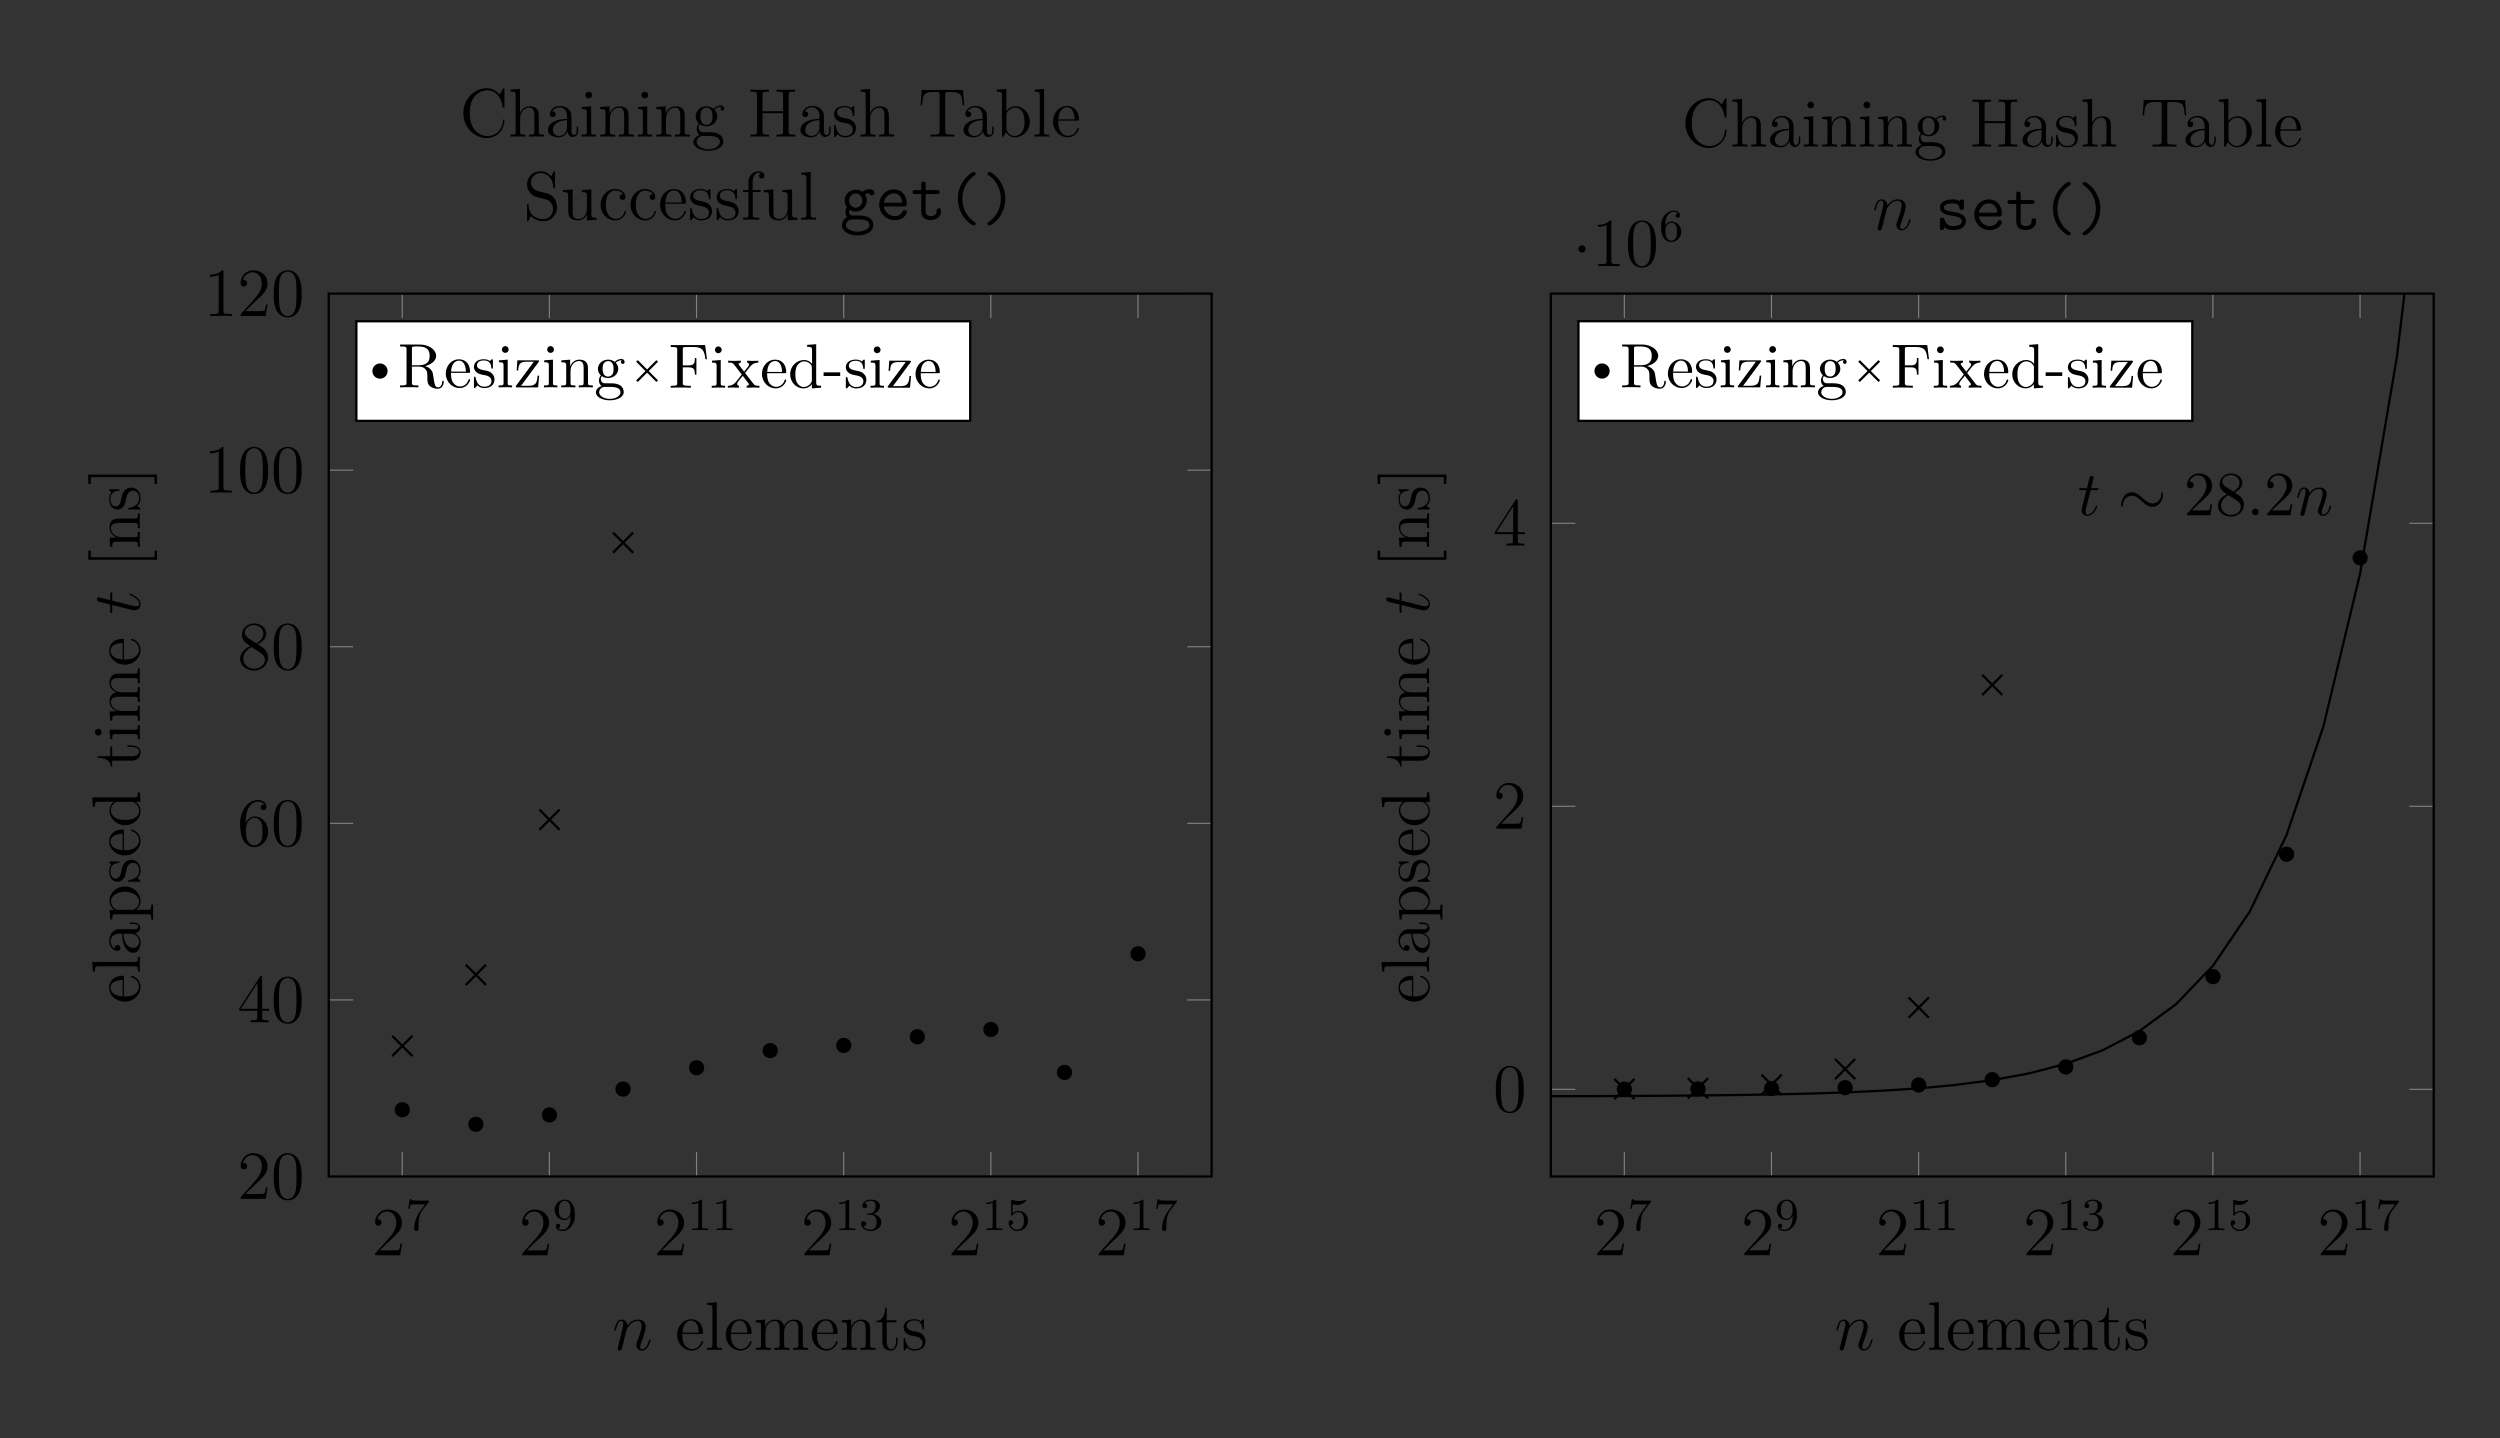 <svg xmlns="http://www.w3.org/2000/svg" xmlns:xlink="http://www.w3.org/1999/xlink" width="434.92pt" height="250.24pt" viewBox="0 0 434.92 250.24"><rect x="0" y="0" width="434.92" height="250.24" fill="#333333" stroke="none"/><defs><path id="aj" d="M2.095-.578c0-.317-.262-.578-.579-.578s-.578.261-.578.578S1.2 0 1.516 0s.579-.262.579-.578"/><path id="ak" d="M.96-.644c-.033.164-.098.415-.098.47 0 .196.153.294.316.294.131 0 .328-.087.404-.305.01-.022.142-.535.207-.808l.24-.982c.066-.24.131-.48.186-.73.043-.186.13-.503.142-.546.163-.338.741-1.331 1.778-1.331.49 0 .589.403.589.764 0 .676-.535 2.072-.71 2.542-.097.25-.108.381-.108.501 0 .513.382.895.894.895 1.026 0 1.43-1.593 1.43-1.68 0-.11-.099-.11-.131-.11-.11 0-.11.033-.164.197C5.717-.73 5.357-.12 4.822-.12c-.185 0-.262-.11-.262-.36 0-.273.099-.535.197-.775.207-.578.665-1.778.665-2.4 0-.73-.469-1.167-1.254-1.167-.982 0-1.517.698-1.702.949-.055-.611-.502-.95-1.004-.95s-.71.426-.818.623a5.5 5.5 0 0 0-.328 1.058c0 .109.11.109.131.109.11 0 .12-.01.186-.25.185-.776.403-1.3.796-1.3.218 0 .338.143.338.503 0 .229-.032.349-.174.916z"/><path id="af" d="M2.247-4.364h1.026c.218 0 .327 0 .327-.218 0-.12-.109-.12-.305-.12h-.96c.393-1.55.447-1.768.447-1.833 0-.186-.13-.295-.316-.295-.033 0-.339.011-.437.393l-.425 1.735H.578c-.218 0-.327 0-.327.207 0 .131.087.131.305.131h.96C.731-1.266.687-1.08.687-.884c0 .59.415 1.004 1.004 1.004 1.113 0 1.735-1.593 1.735-1.68 0-.11-.088-.11-.131-.11-.098 0-.11.033-.164.154C2.662-.382 2.084-.12 1.713-.12c-.23 0-.338-.142-.338-.502 0-.262.021-.338.065-.524z"/><path id="ac" d="M2.296-2.99c0-.347-.287-.634-.634-.634s-.633.287-.633.634.287.634.633.634.634-.287.634-.634"/><path id="a" d="M8.635-3.995c0-.263-.072-.382-.167-.382-.06 0-.156.083-.168.31-.048 1.149-.837 1.807-1.674 1.807-.754 0-1.328-.515-1.914-1.029-.61-.55-1.232-1.1-2.045-1.1-1.304 0-2.01 1.315-2.01 2.404 0 .382.156.382.168.382.132 0 .168-.239.168-.275.048-1.315.945-1.842 1.674-1.842.754 0 1.328.515 1.914 1.029.61.55 1.232 1.1 2.045 1.1 1.303 0 2.01-1.315 2.01-2.404"/><path id="N" d="M5.454-1.304c0-.071-.024-.335-.395-.335-.227 0-.299.084-.37.264-.3.693-1.077.753-1.304.753-.993 0-1.782-.753-1.914-1.674h3.504c.252 0 .479 0 .479-.443 0-1.4-.79-2.523-2.285-2.523-1.387 0-2.5 1.196-2.5 2.655A2.667 2.667 0 0 0 3.35.072c1.543 0 2.105-1.065 2.105-1.376m-.79-1.65H1.483c.156-1.017.933-1.615 1.686-1.615 1.196 0 1.448 1.017 1.495 1.615"/><path id="M" d="M5.98-4.676c0-.228-.18-.622-.85-.622-.214 0-.753.048-1.255.442a2 2 0 0 0-1.136-.37A1.91 1.91 0 0 0 .813-3.326c0 .263.06.718.395 1.148a1.57 1.57 0 0 0-.263.837c0 .42.203.754.299.862A1.7 1.7 0 0 0 .347.992c0 .993 1.208 1.747 2.727 1.747S5.8 1.997 5.8.993C5.8-.73 3.684-.73 3.289-.73H2.272c-.143 0-.693 0-.693-.645 0-.228.036-.275.083-.371.24.167.634.323 1.065.323a1.91 1.91 0 0 0 1.925-1.902c0-.299-.071-.67-.322-1.064.31-.168.598-.204.777-.216.072.371.43.383.43.383.144 0 .443-.096.443-.454M3.875-3.325c0 .682-.514 1.232-1.148 1.232-.598 0-1.136-.526-1.136-1.232s.55-1.232 1.136-1.232c.634 0 1.148.55 1.148 1.232M5.119.993c0 .55-.873 1.076-2.045 1.076S1.029 1.543 1.029.993c0-.18.06-.598.502-.873.275-.18.395-.18 1.22-.18 1.052 0 2.368 0 2.368 1.053"/><path id="P" d="M5.119.682c0-.156-.084-.204-.251-.323C3.218-.777 2.81-2.488 2.81-3.648c0-1.136.382-2.858 2.057-4.018.167-.12.25-.168.25-.323 0-.12-.059-.311-.346-.311-.299 0-1.184.693-1.734 1.47a5.43 5.43 0 0 0-1.005 3.182c0 1.328.479 2.44.98 3.146C3.565.263 4.438.993 4.773.993c.287 0 .347-.204.347-.311"/><path id="Q" d="M4.114-3.648c0-.933-.227-2.14-1.088-3.3-.407-.55-1.292-1.352-1.65-1.352-.276 0-.347.203-.347.31 0 .144.083.204.299.348 1.459 1.028 2.009 2.63 2.009 3.982C3.337-2.583 2.99-.825 1.28.36c-.156.107-.251.167-.251.323 0 .107.071.31.346.31.3 0 1.184-.693 1.735-1.47a5.5 5.5 0 0 0 1.004-3.17"/><path id="al" d="M5.37-1.483c0-1.244-1.483-1.495-2.057-1.579-1.053-.18-1.77-.299-1.77-.801 0-.323.37-.706 1.495-.706 1.136 0 1.184.538 1.208.85.024.239.239.275.383.275.394 0 .394-.216.394-.455v-.909c0-.191 0-.454-.335-.454-.287 0-.358.287-.358.287-.479-.287-1.029-.287-1.268-.287-1.95 0-2.213.992-2.213 1.399 0 .49.287.825.694 1.052.383.216.73.275 1.71.431.467.084 1.423.24 1.423.897 0 .442-.406.861-1.519.861-.765 0-1.267-.299-1.518-1.16-.06-.167-.096-.299-.395-.299-.395 0-.395.227-.395.466v1.232c0 .192 0 .455.335.455.144 0 .251 0 .43-.49.55.454 1.173.49 1.543.49C5.37.072 5.37-1.363 5.37-1.483"/><path id="O" d="M5.262-1.471c0-.24 0-.502-.394-.502-.383 0-.383.263-.383.514-.012.717-.694.837-.969.837-.933 0-.933-.598-.933-.885v-2.954h1.938c.167 0 .478 0 .478-.347s-.31-.347-.478-.347H2.583v-.98c0-.216 0-.49-.382-.49-.395 0-.395.274-.395.49v.98H.789c-.167 0-.49 0-.49.347s.311.347.478.347h1.029v3.014c0 1.112.765 1.519 1.627 1.519.645 0 1.83-.323 1.83-1.543"/><path id="ah" d="m1.386-.84 1.156-1.124C4.244-3.469 4.899-4.059 4.899-5.15c0-1.243-.982-2.116-2.313-2.116a2.016 2.016 0 0 0-2.04 1.975c0 .61.545.61.578.61.185 0 .567-.13.567-.578a.55.55 0 0 0-.578-.567c-.087 0-.11 0-.142.011.25-.71.84-1.113 1.473-1.113.993 0 1.462.884 1.462 1.778 0 .873-.546 1.735-1.146 2.412L.666-.404c-.12.12-.12.142-.12.404h4.047L4.9-1.898h-.273c-.055.327-.131.807-.24.97-.077.088-.797.088-1.037.088z"/><path id="ai" d="M1.778-4.986c-.502-.327-.545-.698-.545-.884 0-.665.709-1.123 1.484-1.123.796 0 1.494.567 1.494 1.353 0 .621-.425 1.145-1.08 1.527zm1.593 1.037c.786-.404 1.32-.971 1.32-1.691 0-1.004-.97-1.626-1.963-1.626-1.092 0-1.975.807-1.975 1.822 0 .196.022.687.48 1.2.12.13.524.404.796.59-.633.316-1.57.926-1.57 2.007C.458-.491 1.57.24 2.716.24c1.232 0 2.269-.906 2.269-2.073 0-.393-.12-.884-.535-1.342-.207-.229-.382-.338-1.08-.774m-1.09.458 1.341.85c.306.208.818.535.818 1.2 0 .808-.818 1.376-1.713 1.376-.938 0-1.723-.677-1.723-1.582 0-.633.349-1.331 1.276-1.844"/><path id="aa" d="M5.75 0v-.338c-.764 0-.851-.077-.851-.611v-6.623l-1.571.12v.339c.763 0 .85.076.85.61v2.357c-.316-.393-.785-.676-1.374-.676C1.516-4.822.37-3.753.37-2.346.37-.96 1.44.12 2.684.12c.698 0 1.189-.37 1.462-.72v.72zM4.146-1.287c0 .196 0 .218-.12.403-.328.524-.818.764-1.288.764-.49 0-.883-.284-1.145-.698-.284-.448-.317-1.07-.317-1.517 0-.403.022-1.058.339-1.549.229-.338.643-.698 1.233-.698.381 0 .84.163 1.178.654.12.186.12.208.12.404z"/><path id="S" d="M4.528-1.298c0-.11-.088-.131-.142-.131-.098 0-.12.065-.142.153C3.862-.153 2.88-.153 2.771-.153c-.545 0-.982-.327-1.233-.73-.327-.524-.327-1.244-.327-1.637h3.044c.24 0 .273 0 .273-.23 0-1.08-.59-2.138-1.953-2.138-1.266 0-2.27 1.124-2.27 2.488 0 1.462 1.146 2.52 2.4 2.52 1.332 0 1.823-1.211 1.823-1.418m-.72-1.451H1.222c.065-1.626.982-1.899 1.353-1.899 1.123 0 1.233 1.473 1.233 1.899"/><path id="Y" d="M6.655-4.964 6.35-7.42H.36v.338h.262c.84 0 .862.12.862.513V-.85c0 .393-.022.513-.862.513H.36V0c.382-.033 1.233-.033 1.658-.033.448 0 1.44 0 1.833.033v-.338h-.36c-1.036 0-1.036-.142-1.036-.524v-2.684h.938c1.047 0 1.156.35 1.156 1.277h.273V-5.16H4.55c0 .916-.109 1.276-1.156 1.276h-.938v-2.76c0-.36.022-.437.534-.437H4.3c1.636 0 1.909.611 2.083 2.117z"/><path id="X" d="M5.291-4.408a.534.534 0 0 0-.556-.534c-.218 0-.698.065-1.157.513a1.82 1.82 0 0 0-1.156-.393C1.407-4.822.655-4.07.655-3.23c0 .48.24.894.512 1.123A1.5 1.5 0 0 0 .83-1.2c0 .338.142.753.48.97C.655-.043.305.426.305.863c0 .785 1.08 1.385 2.412 1.385 1.287 0 2.422-.556 2.422-1.407 0-.382-.153-.938-.71-1.244-.578-.305-1.21-.305-1.876-.305-.273 0-.742 0-.818-.011-.35-.044-.579-.382-.579-.731 0-.044 0-.295.186-.513.425.306.873.338 1.08.338 1.015 0 1.767-.752 1.767-1.592 0-.404-.174-.808-.447-1.059.393-.37.786-.425.982-.425 0 0 .076 0 .11.01-.12.044-.175.164-.175.295a.31.31 0 0 0 .316.317c.11 0 .316-.077.316-.328m-1.92 1.179c0 .294-.01.643-.174.916-.088.131-.339.436-.775.436-.95 0-.95-1.09-.95-1.341 0-.295.012-.644.175-.917.088-.13.339-.436.775-.436.95 0 .95 1.09.95 1.342m1.2 4.09c0 .59-.774 1.136-1.843 1.136C1.626 1.997.873 1.44.873.862c0-.502.414-.906.894-.938h.644c.938 0 2.16 0 2.16.938"/><path id="ab" d="M3.011-2.04v-.633H.12v.633z"/><path id="U" d="M2.695 0v-.338c-.72 0-.764-.055-.764-.48v-4.004l-1.527.12v.338c.709 0 .807.065.807.6v2.935c0 .49-.12.49-.851.49V0l1.2-.033c.382 0 .764.022 1.135.033m-.6-6.59a.583.583 0 0 0-1.167 0 .583.583 0 0 0 1.167 0"/><path id="W" d="M5.837 0v-.338c-.567 0-.84 0-.851-.328v-2.083c0-.939 0-1.277-.338-1.67-.153-.185-.513-.403-1.146-.403-.796 0-1.31.469-1.615 1.145v-1.145l-1.538.12v.338c.764 0 .851.076.851.611v2.924c0 .49-.12.49-.85.49V0l1.232-.033L2.804 0v-.338c-.731 0-.851 0-.851-.491v-2.008c0-1.134.775-1.745 1.473-1.745.687 0 .807.589.807 1.21v2.543c0 .49-.12.49-.85.49V0l1.232-.033z"/><path id="R" d="M7.986-.96c0-.066 0-.186-.142-.186-.12 0-.12.099-.13.175-.066.775-.448.971-.72.971-.535 0-.623-.556-.775-1.571l-.142-.873c-.197-.698-.731-1.058-1.331-1.265 1.058-.262 1.91-.928 1.91-1.779 0-1.047-1.245-1.964-2.848-1.964H.382v.339h.262c.84 0 .862.12.862.512v5.75c0 .393-.022.513-.862.513H.382V0c.393-.033 1.167-.033 1.593-.033s1.2 0 1.593.033v-.338h-.262c-.84 0-.862-.12-.862-.513v-2.76h1.254c.175 0 .633 0 1.015.37.415.393.415.732.415 1.463 0 .709 0 1.145.447 1.56C6.022.175 6.622.24 6.95.24c.85 0 1.036-.895 1.036-1.2M5.531-5.488c0 .753-.261 1.637-1.876 1.637H2.444v-2.826c0-.25 0-.382.24-.415.109-.021.425-.021.644-.021.981 0 2.203.043 2.203 1.625"/><path id="T" d="M3.928-1.396c0-.579-.328-.906-.459-1.037-.36-.35-.785-.436-1.243-.524-.611-.12-1.342-.261-1.342-.894 0-.382.283-.83 1.222-.83 1.2 0 1.254.983 1.276 1.32.011.099.131.099.131.099.142 0 .142-.055.142-.262v-1.102c0-.185 0-.262-.12-.262-.055 0-.077 0-.218.131a1.4 1.4 0 0 1-.186.175c-.414-.306-.862-.306-1.025-.306C.775-4.888.36-4.157.36-3.546c0 .382.175.688.47.928.348.283.654.349 1.44.501.24.044 1.134.219 1.134 1.004 0 .557-.382.993-1.233.993-.916 0-1.31-.622-1.516-1.55C.622-1.81.61-1.854.502-1.854c-.142 0-.142.077-.142.273v1.44C.36.044.36.12.48.12.535.12.546.11.753-.098.775-.12.775-.142.97-.35c.48.458.971.469 1.2.469 1.255 0 1.757-.731 1.757-1.516"/><path id="Z" d="M5.63 0v-.338c-.59 0-.786-.022-1.037-.338L3.131-2.564c.327-.414.742-.949 1.004-1.233.338-.392.785-.556 1.298-.567v-.338c-.283.022-.61.033-.894.033-.328 0-.906-.022-1.048-.033v.338c.23.022.317.164.317.338s-.11.317-.164.382l-.676.851-.851-1.102c-.099-.109-.099-.13-.099-.196 0-.164.164-.262.382-.273v-.338l-1.178.033c-.23 0-.742-.011-1.037-.033v.338c.764 0 .775.01 1.288.666l1.08 1.407c-.513.654-.513.676-1.026 1.298a1.75 1.75 0 0 1-1.396.655V0c.284-.022.622-.033.905-.033L2.073 0v-.338c-.24-.033-.316-.175-.316-.338 0-.24.316-.6.981-1.386l.83 1.091c.087.12.229.295.229.36 0 .098-.099.262-.393.273V0l1.178-.033c.295 0 .72.011 1.048.033"/><path id="V" d="M4.375-2.04h-.273C4.004-.753 3.775-.273 2.51-.273H1.222l3.033-4.102c.098-.12.098-.142.098-.185 0-.142-.087-.142-.284-.142H.58l-.12 1.756H.73c.065-1.113.273-1.516 1.473-1.516h1.244L.404-.35c-.099.12-.099.142-.099.196C.305 0 .382 0 .59 0h3.6z"/><path id="t" d="M5.669-1.064v-.67h-.263v.67c0 .681-.287.777-.455.777-.454 0-.454-.634-.454-.813v-2.093c0-.646 0-1.125-.526-1.591-.419-.383-.957-.55-1.483-.55-.981 0-1.735.646-1.735 1.423 0 .347.228.514.503.514.287 0 .49-.203.49-.49 0-.49-.43-.49-.61-.49.275-.503.85-.718 1.328-.718.55 0 1.256.455 1.256 1.53v.48C1.316-3.05.407-2.046.407-1.126c0 .946 1.1 1.245 1.83 1.245A1.63 1.63 0 0 0 3.79-.933c.048.562.419.993.933.993.251 0 .945-.168.945-1.124m-1.95-.622C3.72-.514 2.847-.12 2.333-.12c-.586 0-1.076-.43-1.076-1.004 0-1.579 2.033-1.722 2.464-1.746z"/><path id="H" d="M6.076-2.583c0-1.52-1.125-2.691-2.452-2.691-.658 0-1.22.299-1.627.801V-8.3L.335-8.17v.347c.813 0 .909.084.909.67V0h.263l.43-.777c.276.442.79.897 1.555.897 1.376 0 2.584-1.16 2.584-2.703m-.91-.012c0 .801-.119 1.303-.406 1.734-.24.37-.718.741-1.316.741C2.8-.12 2.38-.538 2.177-.86c-.156-.251-.156-.3-.156-.502v-2.464c0-.215 0-.24.132-.43.287-.431.813-.778 1.4-.778.358 0 1.614.143 1.614 2.44"/><path id="C" d="M7.798-2.775c0-.131 0-.203-.132-.203-.12 0-.131.06-.131.143C7.427-.933 6.04-.095 4.88-.095c-.838 0-3.122-.503-3.122-3.995 0-3.457 2.249-3.983 3.11-3.983 1.256 0 2.356 1.064 2.595 2.858.024.144.024.18.167.18.168 0 .168-.036.168-.275v-2.835c0-.215 0-.275-.12-.275-.071 0-.083.024-.155.144l-.586.945c-.538-.67-1.352-1.089-2.213-1.089C2.536-8.42.646-6.53.646-4.09.646-1.615 2.559.25 4.724.25c1.962 0 3.074-1.71 3.074-3.026"/><path id="K" d="M4.856-1.423c0-.108-.084-.108-.12-.108-.107 0-.12.036-.155.18-.263.849-.91 1.207-1.555 1.207-.73 0-1.698-.633-1.698-2.451 0-1.986 1.016-2.476 1.614-2.476.455 0 1.112.18 1.388.646-.144 0-.587 0-.587.49 0 .287.204.49.49.49.276 0 .503-.167.503-.514 0-.801-.837-1.375-1.806-1.375C1.53-5.334.42-4.09.42-2.584.419-1.051 1.567.12 2.919.12c1.578 0 1.937-1.436 1.937-1.543"/><path id="v" d="M6.16 0v-.347c-.814 0-.91-.084-.91-.67V-8.3l-1.662.131v.347c.813 0 .909.084.909.67v2.643a1.86 1.86 0 0 0-1.495-.765C1.615-5.274.419-4.102.419-2.571c0 1.519 1.136 2.69 2.451 2.69.91 0 1.436-.597 1.603-.825V.12zM4.472-1.4c0 .216 0 .252-.167.515-.287.419-.778.765-1.376.765-.31 0-1.602-.12-1.602-2.44 0-.86.143-1.339.406-1.734.24-.37.718-.741 1.316-.741.741 0 1.16.538 1.28.73.143.203.143.227.143.442z"/><path id="n" d="M4.868-1.423c0-.072-.06-.12-.132-.12-.096 0-.12.06-.143.12C4.282-.42 3.48-.143 2.978-.143s-1.71-.335-1.71-2.404v-.228H4.58c.263 0 .287 0 .287-.227 0-1.208-.646-2.332-2.093-2.332C1.41-5.334.359-4.102.359-2.62.359-1.041 1.579.12 2.906.12c1.424 0 1.962-1.292 1.962-1.543m-.742-1.579H1.28c.095-1.878 1.148-2.093 1.483-2.093 1.28 0 1.351 1.686 1.363 2.093"/><path id="L" d="M4.09-7.63c0-.443-.43-.79-1.004-.79-.838 0-1.782.646-1.782 1.866v1.4H.37v.346h.933v3.923c0 .538-.132.538-.91.538V0c.336-.024.993-.024 1.352-.024.323 0 1.172 0 1.447.024v-.347h-.239c-.873 0-.897-.131-.897-.562v-3.899H3.41v-.347H2.033v-1.4c0-1.075.55-1.626 1.04-1.626.096 0 .276.024.42.096a.48.48 0 0 0-.348.466c0 .276.192.467.467.467.287 0 .478-.191.478-.478"/><path id="E" d="M5.681-4.856a.56.56 0 0 0-.586-.55c-.622 0-1.088.383-1.256.562a2 2 0 0 0-1.232-.43C1.531-5.274.73-4.461.73-3.54c0 .682.418 1.124.538 1.232-.144.18-.359.526-.359.992 0 .694.419.993.514 1.053-.55.155-1.1.586-1.1 1.208 0 .825 1.124 1.507 2.595 1.507 1.423 0 2.608-.634 2.608-1.531 0-.3-.084-1.005-.802-1.375-.61-.311-1.208-.311-2.236-.311-.73 0-.814 0-1.029-.228a.88.88 0 0 1-.227-.598c0-.203.072-.406.191-.574.562.371 1.04.371 1.172.371 1.077 0 1.878-.813 1.878-1.734 0-.323-.096-.778-.478-1.16.466-.479 1.028-.479 1.088-.479.048 0 .108 0 .155.024-.12.048-.179.168-.179.3 0 .167.12.31.311.31.096 0 .311-.06.311-.323M3.648-3.54c0 .215 0 .705-.204 1.028a1.02 1.02 0 0 1-.837.467c-1.052 0-1.052-1.208-1.052-1.483 0-.215 0-.706.203-1.029a1.02 1.02 0 0 1 .837-.466c1.053 0 1.053 1.208 1.053 1.483M4.939.933c0 .706-.908 1.268-2.009 1.268C1.782 2.2.91 1.615.91.933c0-.096.024-.562.478-.873.263-.168.371-.168 1.208-.168.993 0 2.344 0 2.344 1.04"/><path id="F" d="M8.276 0v-.347h-.239c-.861 0-.897-.12-.897-.562v-6.35c0-.443.036-.563.897-.563h.24v-.347c-.288.024-1.268.024-1.615.024-.36 0-1.34 0-1.627-.024v.347h.24c.86 0 .896.12.896.562v2.835H2.595V-7.26c0-.442.036-.562.897-.562h.24v-.347c-.288.024-1.268.024-1.615.024-.359 0-1.34 0-1.627-.024v.347h.24c.86 0 .897.12.897.562v6.351c0 .443-.036.562-.897.562H.49V0c.287-.024 1.268-.024 1.615-.024.359 0 1.34 0 1.627.024v-.347h-.24c-.86 0-.897-.12-.897-.562v-3.17h3.576v3.17c0 .443-.036.562-.897.562h-.239V0c.287-.024 1.268-.024 1.615-.024.359 0 1.34 0 1.626.024"/><path id="D" d="M6.231 0v-.347c-.598 0-.897 0-.909-.359v-2.2c0-1.113 0-1.447-.275-1.83-.347-.467-.909-.538-1.315-.538-1.029 0-1.507.777-1.675 1.148h-.012V-8.3L.383-8.17v.347c.813 0 .909.084.909.67v6.267c0 .538-.132.538-.91.538V0c.312-.024.958-.024 1.292-.024.347 0 .993 0 1.304.024v-.347c-.765 0-.909 0-.909-.538V-3.11c0-1.255.825-1.925 1.567-1.925s.909.61.909 1.34v2.81c0 .538-.132.538-.91.538V0c.312-.024.958-.024 1.293-.024.346 0 .992 0 1.303.024"/><path id="w" d="M2.882 0v-.347c-.777 0-.825-.06-.825-.526v-4.401l-1.626.131v.347c.765 0 .873.072.873.658v3.253c0 .538-.132.538-.91.538V0c.336-.024.91-.024 1.256-.024.132 0 .826 0 1.232.024m-.67-7.224a.58.58 0 1 0-.586.574.576.576 0 0 0 .587-.574"/><path id="o" d="M2.966 0v-.347c-.765 0-.909 0-.909-.538V-8.3L.395-8.17v.347c.813 0 .909.084.909.67v6.267c0 .538-.132.538-.91.538V0c.336-.024.922-.024 1.28-.024s.957 0 1.292.024"/><path id="p" d="M9.484 0v-.347c-.598 0-.897 0-.909-.359v-2.2c0-1.113 0-1.447-.275-1.83-.347-.467-.909-.538-1.315-.538-.993 0-1.495.717-1.687 1.184-.167-.921-.813-1.184-1.566-1.184-1.16 0-1.615.992-1.71 1.232h-.013v-1.232l-1.626.131v.347c.813 0 .909.084.909.67v3.241c0 .538-.132.538-.91.538V0c.312-.024.958-.024 1.292-.024.347 0 .993 0 1.304.024v-.347c-.765 0-.909 0-.909-.538V-3.11c0-1.255.825-1.925 1.567-1.925s.909.61.909 1.34v2.81c0 .538-.132.538-.91.538V0c.312-.024.958-.024 1.293-.024.346 0 .992 0 1.303.024v-.347c-.765 0-.909 0-.909-.538V-3.11c0-1.255.825-1.925 1.567-1.925s.909.61.909 1.34v2.81c0 .538-.132.538-.909.538V0c.31-.024.957-.024 1.292-.024.346 0 .992 0 1.303.024"/><path id="q" d="M6.231 0v-.347c-.598 0-.897 0-.909-.359v-2.2c0-1.113 0-1.447-.275-1.83-.347-.467-.909-.538-1.315-.538-1.16 0-1.615.992-1.71 1.232h-.013v-1.232l-1.626.131v.347c.813 0 .909.084.909.67v3.241c0 .538-.132.538-.91.538V0c.312-.024.958-.024 1.292-.024.347 0 .993 0 1.304.024v-.347c-.765 0-.909 0-.909-.538V-3.11c0-1.255.825-1.925 1.567-1.925s.909.61.909 1.34v2.81c0 .538-.132.538-.91.538V0c.312-.024.958-.024 1.293-.024.346 0 .992 0 1.303.024"/><path id="u" d="M6.076-2.583c0-1.52-1.125-2.691-2.428-2.691-1.053 0-1.615.753-1.65.801v-.801l-1.663.131v.347c.837 0 .909.084.909.61v5.621c0 .538-.132.538-.91.538v.347c.312-.024.958-.024 1.293-.024.346 0 .992 0 1.303.024v-.347c-.765 0-.909 0-.909-.538v-2.08c.216.298.706.765 1.471.765 1.376 0 2.584-1.16 2.584-2.703m-.91 0c0 1.423-.813 2.463-1.733 2.463a1.4 1.4 0 0 1-.957-.382c-.275-.275-.455-.515-.455-.85v-2.463c0-.227 0-.24.132-.43a1.72 1.72 0 0 1 1.4-.766c.896 0 1.614 1.088 1.614 2.428"/><path id="I" d="M5.848-2.2c0-.73-.275-1.268-.598-1.663-.442-.538-.98-.67-1.447-.79l-1.315-.334c-.61-.156-1.148-.754-1.148-1.52 0-.836.67-1.59 1.602-1.59 1.962 0 2.225 1.938 2.296 2.452.024.143.024.191.144.191.132 0 .132-.06.132-.275v-2.416c0-.215 0-.275-.12-.275-.036 0-.084 0-.167.156l-.395.73c-.574-.742-1.364-.886-1.89-.886A2.28 2.28 0 0 0 .646-6.135c0 .574.203 1.1.646 1.578.418.467.837.574 1.686.79.419.095 1.076.263 1.244.334.562.276.933.921.933 1.591 0 .897-.634 1.746-1.627 1.746-.538 0-1.28-.131-1.866-.646C.97-1.363.921-2.225.91-2.619c-.012-.096-.132-.096-.132-.096-.131 0-.131.06-.131.275v2.416c0 .215 0 .275.12.275.071 0 .083-.024.167-.167l.395-.718c.43.479 1.184.885 2.212.885C4.88.251 5.848-.885 5.848-2.2"/><path id="s" d="M4.21-1.519c0-.646-.395-1.028-.502-1.136-.431-.37-.754-.443-1.543-.586-.359-.072-1.232-.24-1.232-.957 0-.37.251-.92 1.327-.92 1.304 0 1.376 1.111 1.4 1.482.012.096.095.096.131.096.132 0 .132-.06.132-.275V-5.06c0-.215 0-.275-.12-.275-.095 0-.323.263-.406.37-.371-.298-.742-.37-1.125-.37-1.447 0-1.877.79-1.877 1.447 0 .132 0 .55.454.969.383.335.79.418 1.34.526.657.132.813.167 1.112.407.215.179.37.442.37.777 0 .514-.298 1.088-1.35 1.088C1.53-.12.956-.574.693-1.77c-.048-.215-.06-.24-.06-.24-.024-.047-.072-.047-.108-.047-.131 0-.131.06-.131.275v1.627c0 .215 0 .275.12.275.06 0 .071-.012.274-.264.06-.083.06-.107.24-.299.454.563 1.1.563 1.303.563C3.588.12 4.21-.574 4.21-1.52"/><path id="G" d="M8.025-5.442 7.81-8.109H.634L.419-5.442h.263c.167-1.89.275-2.32 2.164-2.32.216 0 .55 0 .646.024.24.036.251.18.251.454V-.92c0 .407 0 .574-1.172.574h-.43V0c.383-.024 1.614-.024 2.08-.024s1.711 0 2.094.024v-.347h-.43c-1.173 0-1.173-.167-1.173-.574v-6.363c0-.299.024-.406.216-.454.095-.024.442-.024.67-.024 1.889 0 1.997.43 2.164 2.32z"/><path id="r" d="M3.899-1.483v-.682h-.263v.658c0 .861-.347 1.363-.813 1.363-.814 0-.814-1.112-.814-1.315v-3.349h1.687v-.347H2.009v-2.2h-.263c-.012 1.124-.442 2.272-1.53 2.308v.24h1.016v3.324C1.232-.155 2.117.12 2.75.12c.753 0 1.148-.742 1.148-1.603"/><path id="J" d="M6.231 0v-.347c-.813 0-.909-.084-.909-.67v-4.257l-1.686.131v.347c.813 0 .909.084.909.67v2.14C4.545-.968 4.007-.12 3.11-.12c-.981 0-1.04-.562-1.04-1.196v-3.958l-1.687.131v.347c.909 0 .909.036.909 1.1v1.794c0 .742 0 1.172.358 1.567.288.311.778.455 1.388.455.203 0 .586 0 .993-.347.346-.275.538-.73.538-.73V.12z"/><path id="m" d="M2.464-3.504c.024-.072.323-.67.765-1.053a1.74 1.74 0 0 1 1.184-.478c.479 0 .646.359.646.837 0 .682-.49 2.045-.73 2.691-.107.287-.167.443-.167.658 0 .538.37.969.945.969 1.112 0 1.53-1.759 1.53-1.83 0-.06-.047-.108-.119-.108-.107 0-.12.036-.18.24C6.065-.599 5.61-.12 5.144-.12c-.12 0-.311-.012-.311-.394 0-.3.131-.658.203-.826.24-.657.742-1.997.742-2.679 0-.717-.419-1.255-1.328-1.255-1.064 0-1.626.753-1.842 1.052-.036-.682-.526-1.052-1.052-1.052-.383 0-.646.227-.85.634C.49-4.21.324-3.492.324-3.444s.048.107.131.107c.096 0 .108-.012.18-.287.191-.73.407-1.411.885-1.411.275 0 .37.191.37.55 0 .263-.119.73-.203 1.1l-.335 1.292c-.047.227-.179.765-.239.98C1.03-.8.897-.238.897-.178c0 .167.132.299.311.299a.46.46 0 0 0 .407-.252c.024-.06.131-.478.191-.717l.263-1.077z"/><path id="x" d="M2.404-4.808h1.1c.228 0 .347 0 .347-.215 0-.132-.072-.132-.31-.132H2.487L2.93-6.9c.048-.167.048-.191.048-.275 0-.191-.155-.299-.31-.299-.097 0-.372.036-.467.419l-.467 1.901H.61c-.24 0-.347 0-.347.227 0 .12.084.12.311.12H1.64L.849-1.65c-.096.418-.131.538-.131.693C.718-.395 1.112.12 1.782.12c1.208 0 1.854-1.747 1.854-1.83 0-.072-.048-.108-.12-.108-.024 0-.072 0-.095.048-.012.012-.024.024-.108.215C3.062-.957 2.512-.12 1.818-.12c-.359 0-.383-.299-.383-.562 0-.012 0-.239.036-.382z"/><path id="e" d="M2.503-5.077c0-.215-.016-.223-.232-.223-.326.319-.749.51-1.506.51v.263c.215 0 .646 0 1.108-.215v4.088c0 .295-.024.391-.781.391h-.28V0c.328-.024 1.013-.024 1.372-.024s1.052 0 1.379.024v-.263h-.28c-.757 0-.78-.096-.78-.39z"/><path id="f" d="M2.016-2.662c.63 0 1.029.462 1.029 1.3 0 .995-.566 1.29-.989 1.29-.438 0-1.036-.16-1.315-.582.287 0 .486-.183.486-.446a.423.423 0 0 0-.438-.438c-.215 0-.438.135-.438.454 0 .757.813 1.251 1.721 1.251 1.06 0 1.801-.733 1.801-1.53 0-.661-.526-1.267-1.339-1.442.63-.224 1.1-.766 1.1-1.403S2.917-5.3 2.088-5.3C1.235-5.3.59-4.838.59-4.232c0 .295.199.422.406.422a.39.39 0 0 0 .407-.406c0-.295-.255-.407-.43-.415.334-.438.948-.462 1.091-.462.207 0 .813.064.813.885 0 .558-.231.892-.343 1.02-.239.247-.422.263-.908.295-.152.008-.215.016-.215.12 0 .111.071.111.207.111z"/><path id="g" d="M1.116-4.48c.103.033.422.112.757.112.996 0 1.602-.7 1.602-.82 0-.088-.056-.112-.096-.112-.016 0-.032 0-.103.04-.311.12-.678.215-1.108.215-.47 0-.86-.12-1.108-.215C.98-5.3.964-5.3.956-5.3c-.103 0-.103.088-.103.231v2.335c0 .144 0 .24.127.24.064 0 .088-.032.128-.096.095-.12.398-.526 1.076-.526.446 0 .661.366.733.518.136.287.151.653.151.964 0 .295-.008.725-.23 1.076a1.07 1.07 0 0 1-.893.486A1.295 1.295 0 0 1 .733-.917c.024.008.072.008.08.008.223 0 .398-.143.398-.39 0-.295-.23-.399-.39-.399-.144 0-.399.08-.399.423 0 .717.622 1.442 1.539 1.442.996 0 1.84-.773 1.84-1.761 0-.925-.669-1.745-1.61-1.745-.398 0-.772.127-1.075.398z"/><path id="ad" d="M1.1-2.638c0-.662.056-1.243.343-1.73.239-.398.645-.725 1.147-.725.16 0 .526.024.71.303-.36.016-.39.287-.39.375-.001.239.182.374.374.374.143 0 .374-.087.374-.39 0-.479-.358-.869-1.076-.869C1.474-5.3.351-4.248.351-2.526.35-.366 1.355.167 2.128.167c.383 0 .797-.103 1.156-.446.318-.31.59-.646.59-1.339 0-1.044-.79-1.777-1.674-1.777-.574 0-.917.366-1.1.757M2.128-.072c-.422 0-.685-.295-.805-.518-.183-.358-.2-.9-.2-1.203 0-.79.431-1.38 1.045-1.38.398 0 .637.208.789.487.167.295.167.654.167 1.06s0 .757-.16 1.044c-.206.367-.485.51-.836.51"/><path id="c" d="M4.033-4.854c.072-.087.072-.103.072-.279H2.08c-.2 0-.446-.008-.645-.024-.415-.031-.423-.103-.447-.23H.741l-.27 1.68h.246c.016-.119.104-.669.215-.732.088-.04.686-.04.805-.04h1.69l-.82 1.1c-.91 1.211-1.1 2.47-1.1 3.1 0 .08 0 .446.374.446s.375-.358.375-.454v-.382c0-1.148.19-2.089.581-2.607z"/><path id="d" d="M3.124-2.351c0 1.945-.924 2.28-1.387 2.28-.167 0-.581-.025-.797-.272.351-.032.375-.295.375-.374a.364.364 0 0 0-.375-.375c-.143 0-.374.088-.374.39 0 .543.446.87 1.18.87 1.091 0 2.127-1.085 2.127-2.79 0-2.072-.916-2.678-1.737-2.678-.94 0-1.785.733-1.785 1.777 0 1.028.773 1.778 1.673 1.778.566 0 .909-.36 1.1-.766zm-1.068.382c-.366 0-.597-.167-.773-.462C1.1-2.726 1.1-3.108 1.1-3.515c0-.47 0-.805.215-1.132.2-.286.454-.446.829-.446.534 0 .765.526.789.566.167.39.175 1.012.175 1.172 0 .63-.342 1.386-1.052 1.386"/><path id="h" d="M5.358-3.827c0-.993-.06-1.962-.49-2.87-.49-.993-1.352-1.256-1.938-1.256-.693 0-1.543.346-1.985 1.34C.61-5.86.49-5.12.49-3.828c0 1.16.084 2.033.515 2.882A2.13 2.13 0 0 0 2.918.251c1.04 0 1.639-.622 1.986-1.315.43-.897.454-2.07.454-2.763M2.918.012c-.382 0-1.16-.215-1.387-1.519-.132-.718-.132-1.627-.132-2.464 0-.98 0-1.865.192-2.571.203-.801.813-1.172 1.327-1.172.455 0 1.148.275 1.376 1.303.155.682.155 1.627.155 2.44 0 .802 0 1.71-.131 2.44C4.09-.215 3.337.012 2.918.012"/><path id="l" d="M3.444-7.666c0-.275 0-.287-.239-.287-.287.323-.885.765-2.117.765v.347c.275 0 .873 0 1.531-.311v6.231c0 .43-.036.574-1.088.574h-.37V0c.322-.024 1.482-.024 1.877-.024s1.543 0 1.866.024v-.347h-.371C3.48-.347 3.444-.49 3.444-.92z"/><path id="b" d="M5.262-2.01H5c-.036.204-.131.862-.25 1.053-.085.108-.766.108-1.125.108H1.41c.323-.275 1.053-1.04 1.364-1.328 1.818-1.674 2.487-2.296 2.487-3.48 0-1.375-1.088-2.296-2.475-2.296S.586-6.77.586-5.741c0 .61.526.61.562.61.251 0 .562-.18.562-.562 0-.335-.227-.562-.562-.562-.107 0-.131 0-.167.012.227-.813.873-1.364 1.65-1.364 1.017 0 1.639.85 1.639 1.95 0 1.017-.586 1.902-1.268 2.667L.586-.287V0h4.365z"/><path id="i" d="M4.318-7.786c0-.227 0-.287-.168-.287-.096 0-.131 0-.227.144l-3.6 5.585v.347h3.145V-.91c0 .443-.024.562-.897.562h-.239V0c.275-.024 1.22-.024 1.555-.024s1.292 0 1.567.024v-.347h-.24c-.86 0-.896-.12-.896-.562v-1.088h1.208v-.347H4.318zm-.79.933v4.509H.622z"/><path id="j" d="M1.471-4.162c0-3.026 1.471-3.504 2.117-3.504.43 0 .861.131 1.088.49-.143 0-.598 0-.598.49 0 .263.18.49.49.49.3 0 .503-.179.503-.526 0-.621-.454-1.231-1.495-1.231C2.069-7.953.49-6.411.49-3.78.49-.49 1.926.25 2.942.25c1.304 0 2.416-1.136 2.416-2.69 0-1.592-1.112-2.656-2.308-2.656-1.065 0-1.46.921-1.579 1.256zm1.471 4.09c-.753 0-1.112-.67-1.22-.92-.107-.312-.227-.898-.227-1.735 0-.945.43-2.129 1.507-2.129.658 0 1.005.443 1.184.85.191.442.191 1.04.191 1.554 0 .61 0 1.148-.227 1.603-.299.574-.73.777-1.208.777"/><path id="k" d="M3.564-4.318c.598-.322 1.471-.873 1.471-1.877 0-1.04-1.004-1.758-2.105-1.758-1.184 0-2.117.873-2.117 1.961 0 .407.12.813.455 1.22.131.155.143.167.98.753C1.088-3.48.49-2.679.49-1.806.49-.538 1.698.251 2.918.251c1.328 0 2.44-.98 2.44-2.236 0-1.22-.861-1.758-1.794-2.333M1.938-5.394c-.156-.108-.634-.419-.634-1.005 0-.777.813-1.267 1.614-1.267.861 0 1.627.622 1.627 1.483 0 .73-.526 1.315-1.22 1.698zM2.5-3.851l1.447.945c.31.203.86.574.86 1.303 0 .91-.92 1.531-1.877 1.531-1.016 0-1.89-.741-1.89-1.734 0-.933.682-1.686 1.46-2.045"/><path id="y" d="M2.99 2.99v-.443H1.83V-8.527h1.16v-.443H1.387V2.99z"/><path id="B" d="M1.854-8.97H.25v.443h1.16V2.547H.251v.443h1.603z"/><path id="z" d="M5.322-2.906c0-1.113 0-1.447-.275-1.83-.347-.467-.909-.538-1.315-.538-1.16 0-1.615.992-1.71 1.232h-.013v-1.232l-1.626.131v.347c.813 0 .909.084.909.67v3.241c0 .538-.132.538-.91.538V0c.312-.024.958-.024 1.292-.024.347 0 .993 0 1.304.024v-.347c-.765 0-.909 0-.909-.538V-3.11c0-1.255.825-1.925 1.567-1.925s.909.61.909 1.34v2.81c0 .538-.132.538-.91.538V0c.312-.024.958-.024 1.293-.024.346 0 .992 0 1.303.024v-.347c-.598 0-.897 0-.909-.359z"/><path id="A" d="M3.923-5.06c0-.214 0-.274-.12-.274-.095 0-.323.263-.406.37-.371-.298-.742-.37-1.125-.37-1.447 0-1.877.79-1.877 1.447 0 .132 0 .55.454.969.383.335.79.418 1.34.526.657.132.813.167 1.112.407.215.179.37.442.37.777 0 .514-.298 1.088-1.35 1.088C1.53-.12.956-.574.693-1.77c-.048-.215-.048-.227-.06-.24-.024-.047-.072-.047-.108-.047-.131 0-.131.06-.131.275v1.627c0 .215 0 .275.12.275.06 0 .071-.012.274-.264.06-.083.06-.107.24-.299.454.563 1.1.563 1.303.563C3.588.12 4.21-.574 4.21-1.52c0-.646-.395-1.028-.502-1.136-.431-.37-.754-.443-1.543-.586-.359-.072-1.232-.24-1.232-.957 0-.37.251-.92 1.327-.92 1.304 0 1.376 1.111 1.4 1.482.012.096.095.096.131.096.132 0 .132-.06.132-.275z"/><clipPath id="ae"><path d="M269.791 204.674h153.596V51.075H269.79Z"/></clipPath><use xlink:href="#a" id="ag" transform="scale(.912)"/></defs><g fill="none" stroke-miterlimit="10"><path stroke="gray" stroke-width=".199" d="M69.978 204.674v-4.252m25.599 4.252v-4.252m25.598 4.252v-4.252m25.6 4.252v-4.252m25.598 4.252v-4.252m25.6 4.252v-4.252M69.977 51.079v4.253m25.599-4.253v4.253m25.598-4.253v4.253m25.6-4.253v4.253m25.598-4.253v4.253m25.6-4.253v4.253M57.19 204.674h4.249m-4.25-30.719h4.25m-4.25-30.719h4.25m-4.25-30.719h4.25m-4.25-30.719h4.25m-4.25-30.719h4.25m149.346 153.595h-4.25m4.25-30.719h-4.25m4.25-30.719h-4.25m4.25-30.719h-4.25m4.25-30.719h-4.25m4.25-30.719h-4.25"/><path stroke="#000" stroke-width=".399" d="M57.19 204.674V51.079h153.595v153.595z"/></g><use xlink:href="#b" x="-45.772" y="98.489" transform="translate(110.439 119.884)scale(1)"/><use xlink:href="#c" x="-39.9" y="94.11" transform="matrix(1 0 0 1 110.439 119.884)"/><use xlink:href="#b" x="-45.772" y="98.489" transform="translate(136.038 119.884)scale(1)"/><use xlink:href="#d" x="-39.9" y="94.11" transform="matrix(1 0 0 1 136.038 119.884)"/><use xlink:href="#b" x="-45.772" y="98.489" transform="translate(159.52 119.884)scale(1)"/><g transform="matrix(1 0 0 1 159.52 119.884)"><use xlink:href="#e" x="-39.9" y="94.11"/><use xlink:href="#e" x="-35.668" y="94.11"/></g><use xlink:href="#b" x="-45.772" y="98.489" transform="translate(185.119 119.884)scale(1)"/><g transform="matrix(1 0 0 1 185.119 119.884)"><use xlink:href="#e" x="-39.9" y="94.11"/><use xlink:href="#f" x="-35.668" y="94.11"/></g><use xlink:href="#b" x="-45.772" y="98.489" transform="translate(210.717 119.884)scale(1)"/><g transform="matrix(1 0 0 1 210.717 119.884)"><use xlink:href="#e" x="-39.9" y="94.11"/><use xlink:href="#g" x="-35.668" y="94.11"/></g><use xlink:href="#b" x="-45.772" y="98.489" transform="translate(236.316 119.884)scale(1)"/><g transform="matrix(1 0 0 1 236.316 119.884)"><use xlink:href="#e" x="-39.9" y="94.11"/><use xlink:href="#c" x="-35.668" y="94.11"/></g><g transform="translate(87.053 110.077)scale(1)"><use xlink:href="#b" x="-45.772" y="98.489"/><use xlink:href="#h" x="-39.924" y="98.489"/></g><g transform="translate(87.053 79.358)scale(1)"><use xlink:href="#i" x="-45.772" y="98.489"/><use xlink:href="#h" x="-39.924" y="98.489"/></g><g transform="translate(87.053 48.639)scale(1)"><use xlink:href="#j" x="-45.772" y="98.489"/><use xlink:href="#h" x="-39.924" y="98.489"/></g><g transform="translate(87.053 17.92)scale(1)"><use xlink:href="#k" x="-45.772" y="98.489"/><use xlink:href="#h" x="-39.924" y="98.489"/></g><g transform="translate(81.2 -12.798)scale(1)"><use xlink:href="#l" x="-45.772" y="98.489"/><use xlink:href="#h" x="-39.924" y="98.489"/><use xlink:href="#h" x="-34.075" y="98.489"/></g><g transform="translate(81.2 -43.517)scale(1)"><use xlink:href="#l" x="-45.772" y="98.489"/><use xlink:href="#b" x="-39.924" y="98.489"/><use xlink:href="#h" x="-34.075" y="98.489"/></g><path d="M71.111 193.068a1.12 1.12 0 1 0-2.242 0 1.12 1.12 0 0 0 2.242 0"/><path fill="none" stroke="#000" stroke-miterlimit="10" stroke-width=".399" d="M71.111 193.068a1.12 1.12 0 1 0-2.242 0 1.12 1.12 0 0 0 2.242 0Z"/><path d="M83.91 195.592a1.12 1.12 0 1 0-2.241 0 1.12 1.12 0 0 0 2.241 0"/><path fill="none" stroke="#000" stroke-miterlimit="10" stroke-width=".399" d="M83.91 195.592a1.12 1.12 0 1 0-2.241 0 1.12 1.12 0 0 0 2.241 0Z"/><path d="M96.71 193.972a1.12 1.12 0 1 0-2.241 0 1.12 1.12 0 0 0 2.241 0"/><path fill="none" stroke="#000" stroke-miterlimit="10" stroke-width=".399" d="M96.71 193.972a1.12 1.12 0 1 0-2.241 0 1.12 1.12 0 0 0 2.241 0Z"/><path d="M109.51 189.462a1.12 1.12 0 1 0-2.242 0 1.12 1.12 0 0 0 2.242 0"/><path fill="none" stroke="#000" stroke-miterlimit="10" stroke-width=".399" d="M109.51 189.462a1.12 1.12 0 1 0-2.242 0 1.12 1.12 0 0 0 2.242 0Z"/><path d="M122.309 185.756a1.12 1.12 0 1 0-2.242 0 1.12 1.12 0 0 0 2.242 0"/><path fill="none" stroke="#000" stroke-miterlimit="10" stroke-width=".399" d="M122.309 185.756a1.12 1.12 0 1 0-2.242 0 1.12 1.12 0 0 0 2.242 0Z"/><path d="M135.108 182.768a1.12 1.12 0 1 0-2.242 0 1.12 1.12 0 0 0 2.242 0"/><path fill="none" stroke="#000" stroke-miterlimit="10" stroke-width=".399" d="M135.108 182.768a1.12 1.12 0 1 0-2.242 0 1.12 1.12 0 0 0 2.242 0Z"/><path d="M147.907 181.871a1.12 1.12 0 1 0-2.241 0 1.12 1.12 0 0 0 2.241 0"/><path fill="none" stroke="#000" stroke-miterlimit="10" stroke-width=".399" d="M147.907 181.871a1.12 1.12 0 1 0-2.241 0 1.12 1.12 0 0 0 2.241 0Z"/><path d="M160.707 180.362a1.12 1.12 0 1 0-2.241 0 1.12 1.12 0 0 0 2.241 0"/><path fill="none" stroke="#000" stroke-miterlimit="10" stroke-width=".399" d="M160.707 180.362a1.12 1.12 0 1 0-2.241 0 1.12 1.12 0 0 0 2.241 0Z"/><path d="M173.507 179.093a1.12 1.12 0 1 0-2.242 0 1.12 1.12 0 0 0 2.242 0"/><path fill="none" stroke="#000" stroke-miterlimit="10" stroke-width=".399" d="M173.507 179.093a1.12 1.12 0 1 0-2.242 0 1.12 1.12 0 0 0 2.242 0Z"/><path d="M186.306 186.565a1.12 1.12 0 1 0-2.241 0 1.12 1.12 0 0 0 2.241 0"/><path fill="none" stroke="#000" stroke-miterlimit="10" stroke-width=".399" d="M186.306 186.565a1.12 1.12 0 1 0-2.241 0 1.12 1.12 0 0 0 2.241 0Z"/><path d="M199.106 165.925a1.12 1.12 0 1 0-2.242 0 1.12 1.12 0 0 0 2.242 0"/><g fill="none" stroke="#000" stroke-miterlimit="10" stroke-width=".399"><path d="M199.106 165.925a1.12 1.12 0 1 0-2.242 0 1.12 1.12 0 0 0 2.242 0ZM68.23 183.725l3.521-3.523m-3.522 0 3.522 3.523M81.028 171.345l3.523-3.522m-3.523 0 3.523 3.522M93.828 144.358l3.522-3.522m-3.522 0 3.522 3.522M106.628 96.163l3.522-3.522m-3.522 0 3.522 3.522"/></g><g transform="translate(152.319 136.349)scale(1)"><use xlink:href="#m" x="-45.772" y="98.489"/><use xlink:href="#n" x="-34.883" y="98.489"/><use xlink:href="#o" x="-29.68" y="98.489"/><use xlink:href="#n" x="-26.427" y="98.489"/><use xlink:href="#p" x="-21.225" y="98.489"/><use xlink:href="#n" x="-11.465" y="98.489"/><use xlink:href="#q" x="-6.263" y="98.489"/><use xlink:href="#r" x="-.067" y="98.489"/><use xlink:href="#s" x="4.489" y="98.489"/></g><g transform="rotate(-90 27.342 101.501)scale(1)"><use xlink:href="#n" x="-45.772" y="98.489"/><use xlink:href="#o" x="-40.57" y="98.489"/><use xlink:href="#t" x="-37.317" y="98.489"/><use xlink:href="#u" x="-31.456" y="98.489"/><use xlink:href="#s" x="-24.95" y="98.489"/><use xlink:href="#n" x="-20.333" y="98.489"/><use xlink:href="#v" x="-15.131" y="98.489"/><use xlink:href="#r" x="-4.726" y="98.489"/><use xlink:href="#w" x="-.169" y="98.489"/><use xlink:href="#p" x="3.084" y="98.489"/><use xlink:href="#n" x="12.844" y="98.489"/><use xlink:href="#x" x="21.946" y="98.489"/><use xlink:href="#y" x="30.073" y="98.489"/><use xlink:href="#z" x="33.314" y="98.489"/><use xlink:href="#A" x="39.809" y="98.489"/><use xlink:href="#B" x="44.425" y="98.489"/></g><g transform="translate(125.733 -60.269)scale(1)"><use xlink:href="#C" x="-45.772" y="84.037"/><use xlink:href="#D" x="-37.317" y="84.037"/><use xlink:href="#t" x="-30.81" y="84.037"/><use xlink:href="#w" x="-24.95" y="84.037"/><use xlink:href="#q" x="-21.697" y="84.037"/><use xlink:href="#w" x="-15.191" y="84.037"/><use xlink:href="#q" x="-11.938" y="84.037"/><use xlink:href="#E" x="-5.431" y="84.037"/><use xlink:href="#F" x="4.328" y="84.037"/><use xlink:href="#t" x="13.107" y="84.037"/><use xlink:href="#s" x="18.967" y="84.037"/><use xlink:href="#D" x="23.584" y="84.037"/><use xlink:href="#G" x="33.989" y="84.037"/><use xlink:href="#t" x="41.476" y="84.037"/><use xlink:href="#H" x="47.336" y="84.037"/><use xlink:href="#o" x="53.842" y="84.037"/><use xlink:href="#n" x="57.096" y="84.037"/><use xlink:href="#I" x="-34.685" y="98.489"/><use xlink:href="#J" x="-28.179" y="98.489"/><use xlink:href="#K" x="-21.672" y="98.489"/><use xlink:href="#K" x="-16.47" y="98.489"/><use xlink:href="#n" x="-11.267" y="98.489"/><use xlink:href="#s" x="-6.065" y="98.489"/><use xlink:href="#s" x="-1.448" y="98.489"/><use xlink:href="#L" x="3.168" y="98.489"/><use xlink:href="#J" x="6.745" y="98.489"/><use xlink:href="#o" x="13.251" y="98.489"/><use xlink:href="#M" x="20.402" y="98.489"/><use xlink:href="#N" x="26.562" y="98.489"/><use xlink:href="#O" x="32.721" y="98.489"/><use xlink:href="#P" x="38.88" y="98.489"/><use xlink:href="#Q" x="45.04" y="98.489"/></g><path fill="#fff" d="M61.996 73.22h106.79V55.887H61.996Z"/><path fill="none" stroke="#000" stroke-miterlimit="10" stroke-width=".399" d="M61.996 73.22h106.79V55.887H61.996Z"/><path d="M67.227 64.553a1.12 1.12 0 1 0-2.242 0 1.12 1.12 0 0 0 2.242 0"/><path fill="none" stroke="#000" stroke-miterlimit="10" stroke-width=".399" d="M67.227 64.553a1.12 1.12 0 1 0-2.242 0 1.12 1.12 0 0 0 2.242 0Z"/><g transform="translate(90.939 -31.067)scale(1)"><use xlink:href="#R" x="-21.721" y="98.457"/><use xlink:href="#S" x="-13.691" y="98.457"/><use xlink:href="#T" x="-8.847" y="98.457"/><use xlink:href="#U" x="-4.548" y="98.457"/><use xlink:href="#V" x="-1.515" y="98.457"/><use xlink:href="#U" x="3.329" y="98.457"/><use xlink:href="#W" x="6.362" y="98.457"/><use xlink:href="#X" x="12.428" y="98.457"/></g><path fill="none" stroke="#000" stroke-miterlimit="10" stroke-width=".399" d="m110.812 66.314 3.522-3.522m-3.522 0 3.522 3.522"/><g transform="translate(87.001 -31.007)scale(1)"><use xlink:href="#Y" x="29.328" y="98.457"/><use xlink:href="#U" x="36.453" y="98.457"/><use xlink:href="#Z" x="39.486" y="98.457"/><use xlink:href="#S" x="45.246" y="98.457"/><use xlink:href="#aa" x="50.09" y="98.457"/><use xlink:href="#ab" x="56.156" y="98.457"/><use xlink:href="#T" x="59.789" y="98.457"/><use xlink:href="#U" x="64.088" y="98.457"/><use xlink:href="#V" x="67.121" y="98.457"/><use xlink:href="#S" x="71.965" y="98.457"/></g><g fill="none" stroke-miterlimit="10"><path stroke="gray" stroke-width=".199" d="M282.58 204.674v-4.251m25.599 4.251v-4.251m25.598 4.251v-4.251m25.6 4.251v-4.251m25.598 4.251v-4.251m25.6 4.251v-4.251M282.58 51.075v4.252m25.599-4.252v4.252m25.598-4.252v4.252m25.6-4.252v4.252m25.598-4.252v4.252m25.6-4.252v4.252M269.791 189.506h4.25m-4.25-49.236h4.25m-4.25-49.236h4.25m149.346 98.472h-4.25m4.25-49.236h-4.25m4.25-49.236h-4.25"/><path stroke="#000" stroke-width=".399" d="M269.791 204.674V51.075h153.596v153.6z"/></g><use xlink:href="#b" x="-57.483" y="84.519" transform="translate(334.747 133.848)scale(1)"/><use xlink:href="#c" x="-51.606" y="80.146" transform="matrix(1 0 0 1 334.747 133.848)"/><use xlink:href="#b" x="-57.483" y="84.519" transform="translate(360.346 133.848)scale(1)"/><use xlink:href="#d" x="-51.606" y="80.146" transform="matrix(1 0 0 1 360.346 133.848)"/><use xlink:href="#b" x="-57.483" y="84.519" transform="translate(383.828 133.848)scale(1)"/><g transform="matrix(1 0 0 1 383.828 133.848)"><use xlink:href="#e" x="-51.606" y="80.146"/><use xlink:href="#e" x="-47.374" y="80.146"/></g><use xlink:href="#b" x="-57.483" y="84.519" transform="translate(409.427 133.848)scale(1)"/><g transform="matrix(1 0 0 1 409.427 133.848)"><use xlink:href="#e" x="-51.606" y="80.146"/><use xlink:href="#f" x="-47.374" y="80.146"/></g><use xlink:href="#b" x="-57.483" y="84.519" transform="translate(435.025 133.848)scale(1)"/><g transform="matrix(1 0 0 1 435.025 133.848)"><use xlink:href="#e" x="-51.606" y="80.146"/><use xlink:href="#g" x="-47.374" y="80.146"/></g><use xlink:href="#b" x="-57.483" y="84.519" transform="translate(460.624 133.848)scale(1)"/><g transform="matrix(1 0 0 1 460.624 133.848)"><use xlink:href="#e" x="-51.606" y="80.146"/><use xlink:href="#c" x="-47.374" y="80.146"/></g><use xlink:href="#h" x="-57.483" y="84.519" transform="translate(317.214 108.874)scale(1)"/><use xlink:href="#b" x="-57.483" y="84.519" transform="translate(317.214 59.637)scale(1)"/><use xlink:href="#i" x="-57.483" y="84.519" transform="translate(317.214 10.401)scale(1)"/><g transform="translate(331.037 -38.217)scale(1)"><use xlink:href="#ac" x="-57.483" y="84.519"/><use xlink:href="#l" x="-54.161" y="84.519"/><use xlink:href="#h" x="-48.312" y="84.519"/></g><use xlink:href="#ad" x="-42.432" y="80.146" transform="matrix(1 0 0 1 331.037 -38.217)"/><g clip-path="url(#ae)"><path fill="none" stroke="#000" stroke-miterlimit="10" stroke-width=".399" d="m269.791 190.71 6.4-.018 6.4-.026 6.4-.037 6.399-.052 6.4-.074 6.4-.104 6.399-.147 6.4-.208 6.399-.295 6.4-.416 6.4-.589 6.399-.833 6.4-1.177 6.4-1.666 6.399-2.355 6.4-3.331 6.399-4.71 6.4-6.663 6.4-9.42 6.399-13.324 6.4-18.842 6.4-26.647 6.399-37.685 6.4-53.29"/><g transform="translate(418.917 5.143)scale(1)"><use xlink:href="#af" x="-57.465" y="84.492"/><use xlink:href="#ag" x="-50.494" y="84.492"/><use xlink:href="#ah" x="-38.978" y="84.492"/><use xlink:href="#ai" x="-33.523" y="84.492"/><use xlink:href="#aj" x="-28.068" y="84.492"/><use xlink:href="#ah" x="-25.037" y="84.492"/><use xlink:href="#ak" x="-19.583" y="84.492"/></g></g><path d="M283.713 189.479a1.12 1.12 0 1 0-2.242 0 1.12 1.12 0 0 0 2.242 0"/><path fill="none" stroke="#000" stroke-miterlimit="10" stroke-width=".399" d="M283.713 189.479a1.12 1.12 0 1 0-2.242 0 1.12 1.12 0 0 0 2.242 0Z"/><path d="M296.512 189.435a1.12 1.12 0 1 0-2.241 0 1.12 1.12 0 0 0 2.241 0"/><path fill="none" stroke="#000" stroke-miterlimit="10" stroke-width=".399" d="M296.512 189.435a1.12 1.12 0 1 0-2.241 0 1.12 1.12 0 0 0 2.241 0Z"/><path d="M309.312 189.366a1.12 1.12 0 1 0-2.241 0 1.12 1.12 0 0 0 2.241 0"/><path fill="none" stroke="#000" stroke-miterlimit="10" stroke-width=".399" d="M309.312 189.366a1.12 1.12 0 1 0-2.241 0 1.12 1.12 0 0 0 2.241 0Z"/><path d="M322.112 189.217a1.12 1.12 0 1 0-2.242 0 1.12 1.12 0 0 0 2.242 0"/><path fill="none" stroke="#000" stroke-miterlimit="10" stroke-width=".399" d="M322.112 189.217a1.12 1.12 0 1 0-2.242 0 1.12 1.12 0 0 0 2.242 0Z"/><path d="M334.911 188.752a1.12 1.12 0 1 0-2.242 0 1.12 1.12 0 0 0 2.242 0"/><path fill="none" stroke="#000" stroke-miterlimit="10" stroke-width=".399" d="M334.911 188.752a1.12 1.12 0 1 0-2.242 0 1.12 1.12 0 0 0 2.242 0Z"/><path d="M347.71 187.827a1.12 1.12 0 1 0-2.242 0 1.12 1.12 0 0 0 2.242 0"/><path fill="none" stroke="#000" stroke-miterlimit="10" stroke-width=".399" d="M347.71 187.827a1.12 1.12 0 1 0-2.242 0 1.12 1.12 0 0 0 2.242 0Z"/><path d="M360.51 185.616a1.12 1.12 0 1 0-2.242 0 1.12 1.12 0 0 0 2.241 0"/><path fill="none" stroke="#000" stroke-miterlimit="10" stroke-width=".399" d="M360.51 185.616a1.12 1.12 0 1 0-2.242 0 1.12 1.12 0 0 0 2.241 0Z"/><path d="M373.31 180.534a1.12 1.12 0 1 0-2.242 0 1.12 1.12 0 0 0 2.242 0"/><path fill="none" stroke="#000" stroke-miterlimit="10" stroke-width=".399" d="M373.31 180.534a1.12 1.12 0 1 0-2.242 0 1.12 1.12 0 0 0 2.242 0Z"/><path d="M386.109 169.908a1.12 1.12 0 1 0-2.242 0 1.12 1.12 0 0 0 2.242 0"/><path fill="none" stroke="#000" stroke-miterlimit="10" stroke-width=".399" d="M386.109 169.908a1.12 1.12 0 1 0-2.242 0 1.12 1.12 0 0 0 2.242 0Z"/><path d="M398.908 148.611a1.12 1.12 0 1 0-2.241 0 1.12 1.12 0 0 0 2.241 0"/><path fill="none" stroke="#000" stroke-miterlimit="10" stroke-width=".399" d="M398.908 148.611a1.12 1.12 0 1 0-2.241 0 1.12 1.12 0 0 0 2.241 0Z"/><path d="M411.708 97.052a1.12 1.12 0 1 0-2.242 0 1.12 1.12 0 0 0 2.242 0"/><g fill="none" stroke="#000" stroke-miterlimit="10" stroke-width=".399"><path d="M411.708 97.052a1.12 1.12 0 1 0-2.242 0 1.12 1.12 0 0 0 2.242 0ZM280.831 191.212l3.522-3.522m-3.522 0 3.522 3.522M293.63 191.084l3.523-3.523m-3.523 0 3.523 3.523M306.43 190.467l3.522-3.522m-3.522 0 3.522 3.522M319.23 187.742l3.522-3.522m-3.522 0 3.522 3.522M332.029 177.048l3.522-3.523m-3.522 0 3.522 3.523M344.828 120.913l3.522-3.522m-3.522 0 3.522 3.522"/></g><g transform="translate(376.627 150.314)scale(1)"><use xlink:href="#m" x="-57.483" y="84.519"/><use xlink:href="#n" x="-46.594" y="84.519"/><use xlink:href="#o" x="-41.391" y="84.519"/><use xlink:href="#n" x="-38.138" y="84.519"/><use xlink:href="#p" x="-32.935" y="84.519"/><use xlink:href="#n" x="-23.176" y="84.519"/><use xlink:href="#q" x="-17.973" y="84.519"/><use xlink:href="#r" x="-11.778" y="84.519"/><use xlink:href="#s" x="-7.221" y="84.519"/></g><g transform="rotate(-90 140.623 -23.489)scale(1)"><use xlink:href="#n" x="-57.483" y="84.519"/><use xlink:href="#o" x="-52.28" y="84.519"/><use xlink:href="#t" x="-49.027" y="84.519"/><use xlink:href="#u" x="-43.167" y="84.519"/><use xlink:href="#s" x="-36.661" y="84.519"/><use xlink:href="#n" x="-32.044" y="84.519"/><use xlink:href="#v" x="-26.842" y="84.519"/><use xlink:href="#r" x="-16.436" y="84.519"/><use xlink:href="#w" x="-11.88" y="84.519"/><use xlink:href="#p" x="-8.626" y="84.519"/><use xlink:href="#n" x="1.133" y="84.519"/><use xlink:href="#x" x="10.235" y="84.519"/><use xlink:href="#y" x="18.362" y="84.519"/><use xlink:href="#z" x="21.604" y="84.519"/><use xlink:href="#A" x="28.098" y="84.519"/><use xlink:href="#B" x="32.714" y="84.519"/></g><g transform="translate(350.041 -44.564)scale(1)"><use xlink:href="#C" x="-57.483" y="70.067"/><use xlink:href="#D" x="-49.027" y="70.067"/><use xlink:href="#t" x="-42.521" y="70.067"/><use xlink:href="#w" x="-36.661" y="70.067"/><use xlink:href="#q" x="-33.408" y="70.067"/><use xlink:href="#w" x="-26.901" y="70.067"/><use xlink:href="#q" x="-23.648" y="70.067"/><use xlink:href="#E" x="-17.142" y="70.067"/><use xlink:href="#F" x="-7.383" y="70.067"/><use xlink:href="#t" x="1.396" y="70.067"/><use xlink:href="#s" x="7.256" y="70.067"/><use xlink:href="#D" x="11.873" y="70.067"/><use xlink:href="#G" x="22.278" y="70.067"/><use xlink:href="#t" x="29.765" y="70.067"/><use xlink:href="#H" x="35.626" y="70.067"/><use xlink:href="#o" x="42.132" y="70.067"/><use xlink:href="#n" x="45.385" y="70.067"/><use xlink:href="#m" x="-24.297" y="84.519"/><use xlink:href="#al" x="-13.407" y="84.519"/><use xlink:href="#N" x="-7.248" y="84.519"/><use xlink:href="#O" x="-1.089" y="84.519"/><use xlink:href="#P" x="5.071" y="84.519"/><use xlink:href="#Q" x="11.23" y="84.519"/></g><path fill="#fff" d="M274.598 73.217h106.79V55.882h-106.79Z"/><path fill="none" stroke="#000" stroke-miterlimit="10" stroke-width=".399" d="M274.598 73.217h106.79V55.882h-106.79Z"/><path d="M279.829 64.549a1.12 1.12 0 1 0-2.242 0 1.12 1.12 0 0 0 2.242 0"/><path fill="none" stroke="#000" stroke-miterlimit="10" stroke-width=".399" d="M279.829 64.549a1.12 1.12 0 1 0-2.242 0 1.12 1.12 0 0 0 2.242 0Z"/><g transform="translate(315.247 -17.107)scale(1)"><use xlink:href="#R" x="-33.428" y="84.492"/><use xlink:href="#S" x="-25.398" y="84.492"/><use xlink:href="#T" x="-20.554" y="84.492"/><use xlink:href="#U" x="-16.255" y="84.492"/><use xlink:href="#V" x="-13.222" y="84.492"/><use xlink:href="#U" x="-8.378" y="84.492"/><use xlink:href="#W" x="-5.345" y="84.492"/><use xlink:href="#X" x=".721" y="84.492"/></g><path fill="none" stroke="#000" stroke-miterlimit="10" stroke-width=".399" d="m323.414 66.31 3.522-3.522m-3.522 0 3.522 3.522"/><g transform="translate(311.309 -17.047)scale(1)"><use xlink:href="#Y" x="17.621" y="84.492"/><use xlink:href="#U" x="24.746" y="84.492"/><use xlink:href="#Z" x="27.779" y="84.492"/><use xlink:href="#S" x="33.539" y="84.492"/><use xlink:href="#aa" x="38.383" y="84.492"/><use xlink:href="#ab" x="44.449" y="84.492"/><use xlink:href="#T" x="48.082" y="84.492"/><use xlink:href="#U" x="52.381" y="84.492"/><use xlink:href="#V" x="55.414" y="84.492"/><use xlink:href="#S" x="60.258" y="84.492"/></g></svg>
